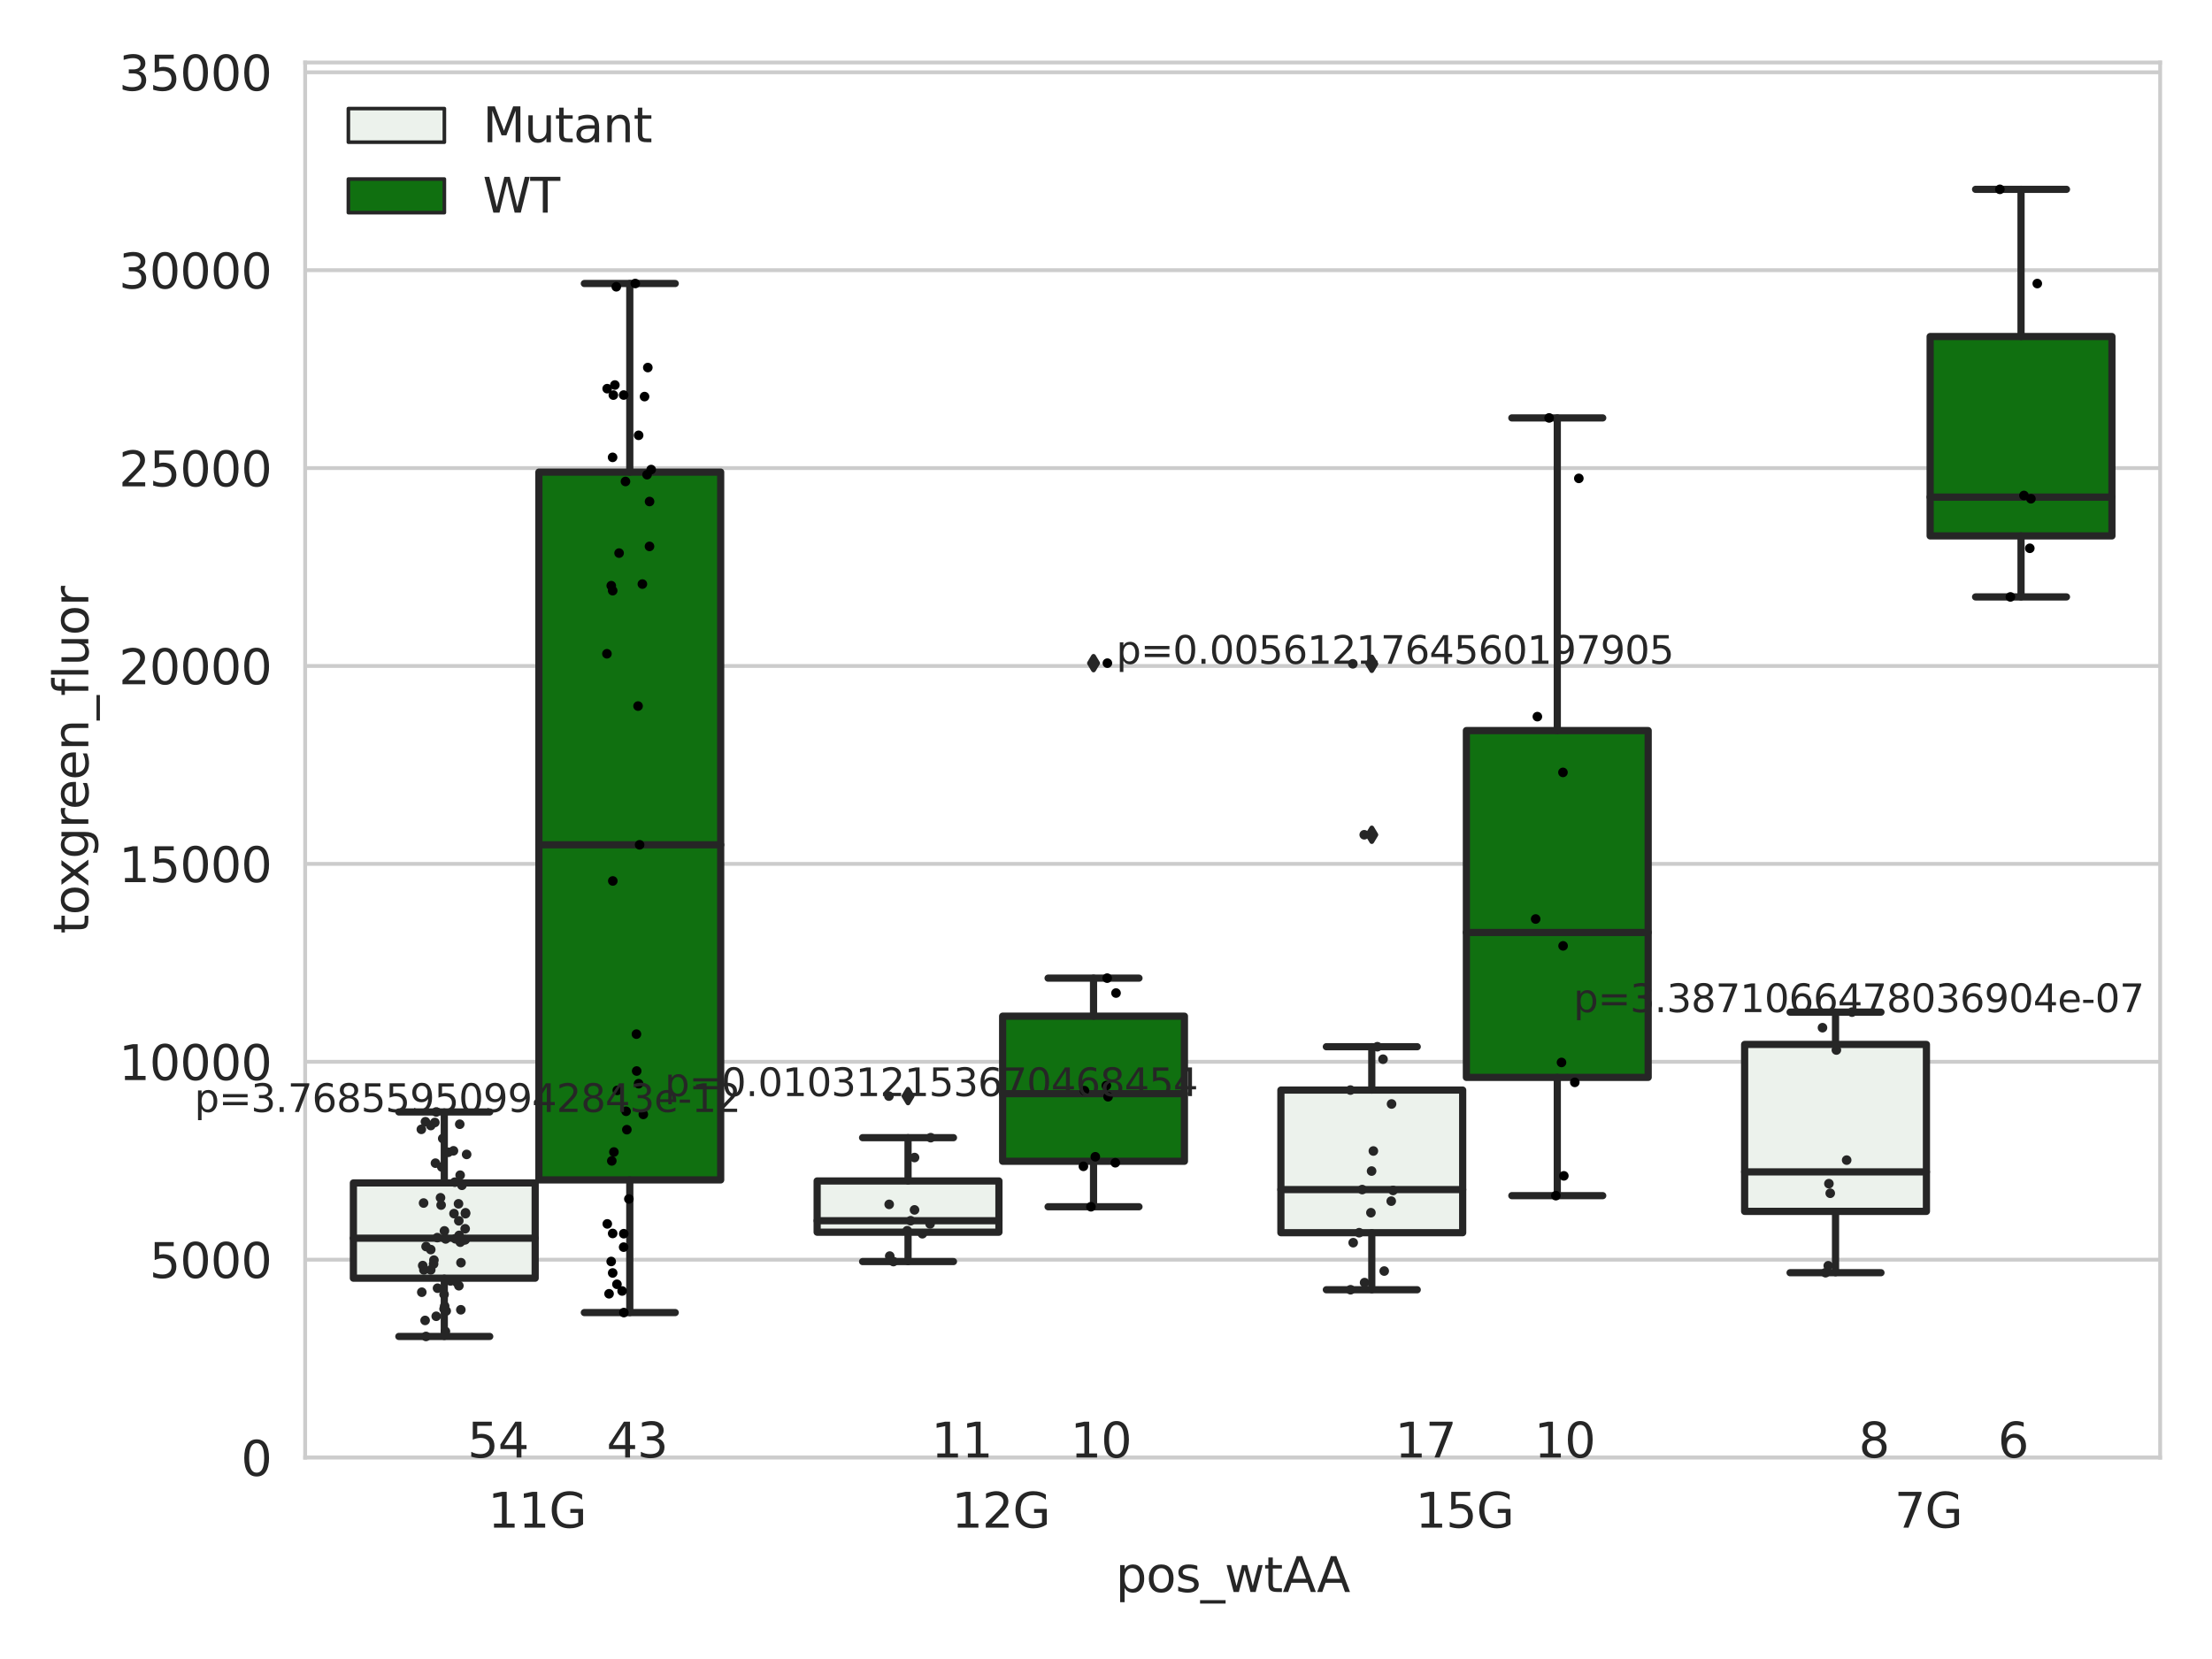 <?xml version="1.0" encoding="utf-8" standalone="no"?>
<!DOCTYPE svg PUBLIC "-//W3C//DTD SVG 1.1//EN"
  "http://www.w3.org/Graphics/SVG/1.1/DTD/svg11.dtd">
<svg xmlns:xlink="http://www.w3.org/1999/xlink" width="460.8pt" height="345.6pt" viewBox="0 0 460.8 345.6" xmlns="http://www.w3.org/2000/svg" version="1.1">
 <defs>
  <style type="text/css">*{stroke-linejoin: round; stroke-linecap: butt}</style>
 </defs>
 <g id="figure_1">
  <g id="patch_1">
   <path d="M 0 345.6 
L 460.8 345.6 
L 460.8 0 
L 0 0 
z
" style="fill: #ffffff"/>
  </g>
  <g id="axes_1">
   <g id="patch_2">
    <path d="M 63.571 303.64 
L 450 303.64 
L 450 13.022 
L 63.571 13.022 
z
" style="fill: #ffffff"/>
   </g>
   <g id="matplotlib.axis_1">
    <g id="xtick_1">
     <g id="text_1">
      <!-- 11G -->
      <g style="fill: #262626" transform="translate(101.638 318.238)scale(0.1 -0.1)">
       <defs>
        <path id="DejaVuSans-31" d="M 794 531 
L 1825 531 
L 1825 4091 
L 703 3866 
L 703 4441 
L 1819 4666 
L 2450 4666 
L 2450 531 
L 3481 531 
L 3481 0 
L 794 0 
L 794 531 
z
" transform="scale(0.016)"/>
        <path id="DejaVuSans-47" d="M 3809 666 
L 3809 1919 
L 2778 1919 
L 2778 2438 
L 4434 2438 
L 4434 434 
Q 4069 175 3628 42 
Q 3188 -91 2688 -91 
Q 1594 -91 976 548 
Q 359 1188 359 2328 
Q 359 3472 976 4111 
Q 1594 4750 2688 4750 
Q 3144 4750 3555 4637 
Q 3966 4525 4313 4306 
L 4313 3634 
Q 3963 3931 3569 4081 
Q 3175 4231 2741 4231 
Q 1884 4231 1454 3753 
Q 1025 3275 1025 2328 
Q 1025 1384 1454 906 
Q 1884 428 2741 428 
Q 3075 428 3337 486 
Q 3600 544 3809 666 
z
" transform="scale(0.016)"/>
       </defs>
       <use xlink:href="#DejaVuSans-31"/>
       <use xlink:href="#DejaVuSans-31" x="63.623"/>
       <use xlink:href="#DejaVuSans-47" x="127.246"/>
      </g>
     </g>
    </g>
    <g id="xtick_2">
     <g id="text_2">
      <!-- 12G -->
      <g style="fill: #262626" transform="translate(198.245 318.238)scale(0.1 -0.1)">
       <defs>
        <path id="DejaVuSans-32" d="M 1228 531 
L 3431 531 
L 3431 0 
L 469 0 
L 469 531 
Q 828 903 1448 1529 
Q 2069 2156 2228 2338 
Q 2531 2678 2651 2914 
Q 2772 3150 2772 3378 
Q 2772 3750 2511 3984 
Q 2250 4219 1831 4219 
Q 1534 4219 1204 4116 
Q 875 4013 500 3803 
L 500 4441 
Q 881 4594 1212 4672 
Q 1544 4750 1819 4750 
Q 2544 4750 2975 4387 
Q 3406 4025 3406 3419 
Q 3406 3131 3298 2873 
Q 3191 2616 2906 2266 
Q 2828 2175 2409 1742 
Q 1991 1309 1228 531 
z
" transform="scale(0.016)"/>
       </defs>
       <use xlink:href="#DejaVuSans-31"/>
       <use xlink:href="#DejaVuSans-32" x="63.623"/>
       <use xlink:href="#DejaVuSans-47" x="127.246"/>
      </g>
     </g>
    </g>
    <g id="xtick_3">
     <g id="text_3">
      <!-- 15G -->
      <g style="fill: #262626" transform="translate(294.853 318.238)scale(0.1 -0.1)">
       <defs>
        <path id="DejaVuSans-35" d="M 691 4666 
L 3169 4666 
L 3169 4134 
L 1269 4134 
L 1269 2991 
Q 1406 3038 1543 3061 
Q 1681 3084 1819 3084 
Q 2600 3084 3056 2656 
Q 3513 2228 3513 1497 
Q 3513 744 3044 326 
Q 2575 -91 1722 -91 
Q 1428 -91 1123 -41 
Q 819 9 494 109 
L 494 744 
Q 775 591 1075 516 
Q 1375 441 1709 441 
Q 2250 441 2565 725 
Q 2881 1009 2881 1497 
Q 2881 1984 2565 2268 
Q 2250 2553 1709 2553 
Q 1456 2553 1204 2497 
Q 953 2441 691 2322 
L 691 4666 
z
" transform="scale(0.016)"/>
       </defs>
       <use xlink:href="#DejaVuSans-31"/>
       <use xlink:href="#DejaVuSans-35" x="63.623"/>
       <use xlink:href="#DejaVuSans-47" x="127.246"/>
      </g>
     </g>
    </g>
    <g id="xtick_4">
     <g id="text_4">
      <!-- 7G -->
      <g style="fill: #262626" transform="translate(394.641 318.238)scale(0.1 -0.1)">
       <defs>
        <path id="DejaVuSans-37" d="M 525 4666 
L 3525 4666 
L 3525 4397 
L 1831 0 
L 1172 0 
L 2766 4134 
L 525 4134 
L 525 4666 
z
" transform="scale(0.016)"/>
       </defs>
       <use xlink:href="#DejaVuSans-37"/>
       <use xlink:href="#DejaVuSans-47" x="63.623"/>
      </g>
     </g>
    </g>
    <g id="text_5">
     <!-- pos_wtAA -->
     <g style="fill: #262626" transform="translate(232.42 331.638)scale(0.1 -0.1)">
      <defs>
       <path id="DejaVuSans-70" d="M 1159 525 
L 1159 -1331 
L 581 -1331 
L 581 3500 
L 1159 3500 
L 1159 2969 
Q 1341 3281 1617 3432 
Q 1894 3584 2278 3584 
Q 2916 3584 3314 3078 
Q 3713 2572 3713 1747 
Q 3713 922 3314 415 
Q 2916 -91 2278 -91 
Q 1894 -91 1617 61 
Q 1341 213 1159 525 
z
M 3116 1747 
Q 3116 2381 2855 2742 
Q 2594 3103 2138 3103 
Q 1681 3103 1420 2742 
Q 1159 2381 1159 1747 
Q 1159 1113 1420 752 
Q 1681 391 2138 391 
Q 2594 391 2855 752 
Q 3116 1113 3116 1747 
z
" transform="scale(0.016)"/>
       <path id="DejaVuSans-6f" d="M 1959 3097 
Q 1497 3097 1228 2736 
Q 959 2375 959 1747 
Q 959 1119 1226 758 
Q 1494 397 1959 397 
Q 2419 397 2687 759 
Q 2956 1122 2956 1747 
Q 2956 2369 2687 2733 
Q 2419 3097 1959 3097 
z
M 1959 3584 
Q 2709 3584 3137 3096 
Q 3566 2609 3566 1747 
Q 3566 888 3137 398 
Q 2709 -91 1959 -91 
Q 1206 -91 779 398 
Q 353 888 353 1747 
Q 353 2609 779 3096 
Q 1206 3584 1959 3584 
z
" transform="scale(0.016)"/>
       <path id="DejaVuSans-73" d="M 2834 3397 
L 2834 2853 
Q 2591 2978 2328 3040 
Q 2066 3103 1784 3103 
Q 1356 3103 1142 2972 
Q 928 2841 928 2578 
Q 928 2378 1081 2264 
Q 1234 2150 1697 2047 
L 1894 2003 
Q 2506 1872 2764 1633 
Q 3022 1394 3022 966 
Q 3022 478 2636 193 
Q 2250 -91 1575 -91 
Q 1294 -91 989 -36 
Q 684 19 347 128 
L 347 722 
Q 666 556 975 473 
Q 1284 391 1588 391 
Q 1994 391 2212 530 
Q 2431 669 2431 922 
Q 2431 1156 2273 1281 
Q 2116 1406 1581 1522 
L 1381 1569 
Q 847 1681 609 1914 
Q 372 2147 372 2553 
Q 372 3047 722 3315 
Q 1072 3584 1716 3584 
Q 2034 3584 2315 3537 
Q 2597 3491 2834 3397 
z
" transform="scale(0.016)"/>
       <path id="DejaVuSans-5f" d="M 3263 -1063 
L 3263 -1509 
L -63 -1509 
L -63 -1063 
L 3263 -1063 
z
" transform="scale(0.016)"/>
       <path id="DejaVuSans-77" d="M 269 3500 
L 844 3500 
L 1563 769 
L 2278 3500 
L 2956 3500 
L 3675 769 
L 4391 3500 
L 4966 3500 
L 4050 0 
L 3372 0 
L 2619 2869 
L 1863 0 
L 1184 0 
L 269 3500 
z
" transform="scale(0.016)"/>
       <path id="DejaVuSans-74" d="M 1172 4494 
L 1172 3500 
L 2356 3500 
L 2356 3053 
L 1172 3053 
L 1172 1153 
Q 1172 725 1289 603 
Q 1406 481 1766 481 
L 2356 481 
L 2356 0 
L 1766 0 
Q 1100 0 847 248 
Q 594 497 594 1153 
L 594 3053 
L 172 3053 
L 172 3500 
L 594 3500 
L 594 4494 
L 1172 4494 
z
" transform="scale(0.016)"/>
       <path id="DejaVuSans-41" d="M 2188 4044 
L 1331 1722 
L 3047 1722 
L 2188 4044 
z
M 1831 4666 
L 2547 4666 
L 4325 0 
L 3669 0 
L 3244 1197 
L 1141 1197 
L 716 0 
L 50 0 
L 1831 4666 
z
" transform="scale(0.016)"/>
      </defs>
      <use xlink:href="#DejaVuSans-70"/>
      <use xlink:href="#DejaVuSans-6f" x="63.477"/>
      <use xlink:href="#DejaVuSans-73" x="124.658"/>
      <use xlink:href="#DejaVuSans-5f" x="176.758"/>
      <use xlink:href="#DejaVuSans-77" x="226.758"/>
      <use xlink:href="#DejaVuSans-74" x="308.545"/>
      <use xlink:href="#DejaVuSans-41" x="347.754"/>
      <use xlink:href="#DejaVuSans-41" x="418.912"/>
     </g>
    </g>
   </g>
   <g id="matplotlib.axis_2">
    <g id="ytick_1">
     <g id="line2d_1">
      <path d="M 63.571 303.64 
L 450 303.64 
" clip-path="url(#pfd02876a8e)" style="fill: none; stroke: #cccccc; stroke-width: 0.8; stroke-linecap: round"/>
     </g>
     <g id="text_6">
      <!-- 0 -->
      <g style="fill: #262626" transform="translate(50.209 307.439)scale(0.1 -0.1)">
       <defs>
        <path id="DejaVuSans-30" d="M 2034 4250 
Q 1547 4250 1301 3770 
Q 1056 3291 1056 2328 
Q 1056 1369 1301 889 
Q 1547 409 2034 409 
Q 2525 409 2770 889 
Q 3016 1369 3016 2328 
Q 3016 3291 2770 3770 
Q 2525 4250 2034 4250 
z
M 2034 4750 
Q 2819 4750 3233 4129 
Q 3647 3509 3647 2328 
Q 3647 1150 3233 529 
Q 2819 -91 2034 -91 
Q 1250 -91 836 529 
Q 422 1150 422 2328 
Q 422 3509 836 4129 
Q 1250 4750 2034 4750 
z
" transform="scale(0.016)"/>
       </defs>
       <use xlink:href="#DejaVuSans-30"/>
      </g>
     </g>
    </g>
    <g id="ytick_2">
     <g id="line2d_2">
      <path d="M 63.571 262.414 
L 450 262.414 
" clip-path="url(#pfd02876a8e)" style="fill: none; stroke: #cccccc; stroke-width: 0.8; stroke-linecap: round"/>
     </g>
     <g id="text_7">
      <!-- 5000 -->
      <g style="fill: #262626" transform="translate(31.121 266.214)scale(0.1 -0.1)">
       <use xlink:href="#DejaVuSans-35"/>
       <use xlink:href="#DejaVuSans-30" x="63.623"/>
       <use xlink:href="#DejaVuSans-30" x="127.246"/>
       <use xlink:href="#DejaVuSans-30" x="190.869"/>
      </g>
     </g>
    </g>
    <g id="ytick_3">
     <g id="line2d_3">
      <path d="M 63.571 221.189 
L 450 221.189 
" clip-path="url(#pfd02876a8e)" style="fill: none; stroke: #cccccc; stroke-width: 0.8; stroke-linecap: round"/>
     </g>
     <g id="text_8">
      <!-- 10000 -->
      <g style="fill: #262626" transform="translate(24.759 224.988)scale(0.1 -0.1)">
       <use xlink:href="#DejaVuSans-31"/>
       <use xlink:href="#DejaVuSans-30" x="63.623"/>
       <use xlink:href="#DejaVuSans-30" x="127.246"/>
       <use xlink:href="#DejaVuSans-30" x="190.869"/>
       <use xlink:href="#DejaVuSans-30" x="254.492"/>
      </g>
     </g>
    </g>
    <g id="ytick_4">
     <g id="line2d_4">
      <path d="M 63.571 179.963 
L 450 179.963 
" clip-path="url(#pfd02876a8e)" style="fill: none; stroke: #cccccc; stroke-width: 0.8; stroke-linecap: round"/>
     </g>
     <g id="text_9">
      <!-- 15000 -->
      <g style="fill: #262626" transform="translate(24.759 183.762)scale(0.1 -0.1)">
       <use xlink:href="#DejaVuSans-31"/>
       <use xlink:href="#DejaVuSans-35" x="63.623"/>
       <use xlink:href="#DejaVuSans-30" x="127.246"/>
       <use xlink:href="#DejaVuSans-30" x="190.869"/>
       <use xlink:href="#DejaVuSans-30" x="254.492"/>
      </g>
     </g>
    </g>
    <g id="ytick_5">
     <g id="line2d_5">
      <path d="M 63.571 138.738 
L 450 138.738 
" clip-path="url(#pfd02876a8e)" style="fill: none; stroke: #cccccc; stroke-width: 0.8; stroke-linecap: round"/>
     </g>
     <g id="text_10">
      <!-- 20000 -->
      <g style="fill: #262626" transform="translate(24.759 142.537)scale(0.1 -0.1)">
       <use xlink:href="#DejaVuSans-32"/>
       <use xlink:href="#DejaVuSans-30" x="63.623"/>
       <use xlink:href="#DejaVuSans-30" x="127.246"/>
       <use xlink:href="#DejaVuSans-30" x="190.869"/>
       <use xlink:href="#DejaVuSans-30" x="254.492"/>
      </g>
     </g>
    </g>
    <g id="ytick_6">
     <g id="line2d_6">
      <path d="M 63.571 97.512 
L 450 97.512 
" clip-path="url(#pfd02876a8e)" style="fill: none; stroke: #cccccc; stroke-width: 0.8; stroke-linecap: round"/>
     </g>
     <g id="text_11">
      <!-- 25000 -->
      <g style="fill: #262626" transform="translate(24.759 101.311)scale(0.1 -0.1)">
       <use xlink:href="#DejaVuSans-32"/>
       <use xlink:href="#DejaVuSans-35" x="63.623"/>
       <use xlink:href="#DejaVuSans-30" x="127.246"/>
       <use xlink:href="#DejaVuSans-30" x="190.869"/>
       <use xlink:href="#DejaVuSans-30" x="254.492"/>
      </g>
     </g>
    </g>
    <g id="ytick_7">
     <g id="line2d_7">
      <path d="M 63.571 56.286 
L 450 56.286 
" clip-path="url(#pfd02876a8e)" style="fill: none; stroke: #cccccc; stroke-width: 0.8; stroke-linecap: round"/>
     </g>
     <g id="text_12">
      <!-- 30000 -->
      <g style="fill: #262626" transform="translate(24.759 60.085)scale(0.1 -0.1)">
       <defs>
        <path id="DejaVuSans-33" d="M 2597 2516 
Q 3050 2419 3304 2112 
Q 3559 1806 3559 1356 
Q 3559 666 3084 287 
Q 2609 -91 1734 -91 
Q 1441 -91 1130 -33 
Q 819 25 488 141 
L 488 750 
Q 750 597 1062 519 
Q 1375 441 1716 441 
Q 2309 441 2620 675 
Q 2931 909 2931 1356 
Q 2931 1769 2642 2001 
Q 2353 2234 1838 2234 
L 1294 2234 
L 1294 2753 
L 1863 2753 
Q 2328 2753 2575 2939 
Q 2822 3125 2822 3475 
Q 2822 3834 2567 4026 
Q 2313 4219 1838 4219 
Q 1578 4219 1281 4162 
Q 984 4106 628 3988 
L 628 4550 
Q 988 4650 1302 4700 
Q 1616 4750 1894 4750 
Q 2613 4750 3031 4423 
Q 3450 4097 3450 3541 
Q 3450 3153 3228 2886 
Q 3006 2619 2597 2516 
z
" transform="scale(0.016)"/>
       </defs>
       <use xlink:href="#DejaVuSans-33"/>
       <use xlink:href="#DejaVuSans-30" x="63.623"/>
       <use xlink:href="#DejaVuSans-30" x="127.246"/>
       <use xlink:href="#DejaVuSans-30" x="190.869"/>
       <use xlink:href="#DejaVuSans-30" x="254.492"/>
      </g>
     </g>
    </g>
    <g id="ytick_8">
     <g id="line2d_8">
      <path d="M 63.571 15.061 
L 450 15.061 
" clip-path="url(#pfd02876a8e)" style="fill: none; stroke: #cccccc; stroke-width: 0.8; stroke-linecap: round"/>
     </g>
     <g id="text_13">
      <!-- 35000 -->
      <g style="fill: #262626" transform="translate(24.759 18.86)scale(0.1 -0.1)">
       <use xlink:href="#DejaVuSans-33"/>
       <use xlink:href="#DejaVuSans-35" x="63.623"/>
       <use xlink:href="#DejaVuSans-30" x="127.246"/>
       <use xlink:href="#DejaVuSans-30" x="190.869"/>
       <use xlink:href="#DejaVuSans-30" x="254.492"/>
      </g>
     </g>
    </g>
    <g id="text_14">
     <!-- toxgreen_fluor -->
     <g style="fill: #262626" transform="translate(18.401 194.526)rotate(-90)scale(0.1 -0.1)">
      <defs>
       <path id="DejaVuSans-78" d="M 3513 3500 
L 2247 1797 
L 3578 0 
L 2900 0 
L 1881 1375 
L 863 0 
L 184 0 
L 1544 1831 
L 300 3500 
L 978 3500 
L 1906 2253 
L 2834 3500 
L 3513 3500 
z
" transform="scale(0.016)"/>
       <path id="DejaVuSans-67" d="M 2906 1791 
Q 2906 2416 2648 2759 
Q 2391 3103 1925 3103 
Q 1463 3103 1205 2759 
Q 947 2416 947 1791 
Q 947 1169 1205 825 
Q 1463 481 1925 481 
Q 2391 481 2648 825 
Q 2906 1169 2906 1791 
z
M 3481 434 
Q 3481 -459 3084 -895 
Q 2688 -1331 1869 -1331 
Q 1566 -1331 1297 -1286 
Q 1028 -1241 775 -1147 
L 775 -588 
Q 1028 -725 1275 -790 
Q 1522 -856 1778 -856 
Q 2344 -856 2625 -561 
Q 2906 -266 2906 331 
L 2906 616 
Q 2728 306 2450 153 
Q 2172 0 1784 0 
Q 1141 0 747 490 
Q 353 981 353 1791 
Q 353 2603 747 3093 
Q 1141 3584 1784 3584 
Q 2172 3584 2450 3431 
Q 2728 3278 2906 2969 
L 2906 3500 
L 3481 3500 
L 3481 434 
z
" transform="scale(0.016)"/>
       <path id="DejaVuSans-72" d="M 2631 2963 
Q 2534 3019 2420 3045 
Q 2306 3072 2169 3072 
Q 1681 3072 1420 2755 
Q 1159 2438 1159 1844 
L 1159 0 
L 581 0 
L 581 3500 
L 1159 3500 
L 1159 2956 
Q 1341 3275 1631 3429 
Q 1922 3584 2338 3584 
Q 2397 3584 2469 3576 
Q 2541 3569 2628 3553 
L 2631 2963 
z
" transform="scale(0.016)"/>
       <path id="DejaVuSans-65" d="M 3597 1894 
L 3597 1613 
L 953 1613 
Q 991 1019 1311 708 
Q 1631 397 2203 397 
Q 2534 397 2845 478 
Q 3156 559 3463 722 
L 3463 178 
Q 3153 47 2828 -22 
Q 2503 -91 2169 -91 
Q 1331 -91 842 396 
Q 353 884 353 1716 
Q 353 2575 817 3079 
Q 1281 3584 2069 3584 
Q 2775 3584 3186 3129 
Q 3597 2675 3597 1894 
z
M 3022 2063 
Q 3016 2534 2758 2815 
Q 2500 3097 2075 3097 
Q 1594 3097 1305 2825 
Q 1016 2553 972 2059 
L 3022 2063 
z
" transform="scale(0.016)"/>
       <path id="DejaVuSans-6e" d="M 3513 2113 
L 3513 0 
L 2938 0 
L 2938 2094 
Q 2938 2591 2744 2837 
Q 2550 3084 2163 3084 
Q 1697 3084 1428 2787 
Q 1159 2491 1159 1978 
L 1159 0 
L 581 0 
L 581 3500 
L 1159 3500 
L 1159 2956 
Q 1366 3272 1645 3428 
Q 1925 3584 2291 3584 
Q 2894 3584 3203 3211 
Q 3513 2838 3513 2113 
z
" transform="scale(0.016)"/>
       <path id="DejaVuSans-66" d="M 2375 4863 
L 2375 4384 
L 1825 4384 
Q 1516 4384 1395 4259 
Q 1275 4134 1275 3809 
L 1275 3500 
L 2222 3500 
L 2222 3053 
L 1275 3053 
L 1275 0 
L 697 0 
L 697 3053 
L 147 3053 
L 147 3500 
L 697 3500 
L 697 3744 
Q 697 4328 969 4595 
Q 1241 4863 1831 4863 
L 2375 4863 
z
" transform="scale(0.016)"/>
       <path id="DejaVuSans-6c" d="M 603 4863 
L 1178 4863 
L 1178 0 
L 603 0 
L 603 4863 
z
" transform="scale(0.016)"/>
       <path id="DejaVuSans-75" d="M 544 1381 
L 544 3500 
L 1119 3500 
L 1119 1403 
Q 1119 906 1312 657 
Q 1506 409 1894 409 
Q 2359 409 2629 706 
Q 2900 1003 2900 1516 
L 2900 3500 
L 3475 3500 
L 3475 0 
L 2900 0 
L 2900 538 
Q 2691 219 2414 64 
Q 2138 -91 1772 -91 
Q 1169 -91 856 284 
Q 544 659 544 1381 
z
M 1991 3584 
L 1991 3584 
z
" transform="scale(0.016)"/>
      </defs>
      <use xlink:href="#DejaVuSans-74"/>
      <use xlink:href="#DejaVuSans-6f" x="39.209"/>
      <use xlink:href="#DejaVuSans-78" x="97.266"/>
      <use xlink:href="#DejaVuSans-67" x="156.445"/>
      <use xlink:href="#DejaVuSans-72" x="219.922"/>
      <use xlink:href="#DejaVuSans-65" x="258.785"/>
      <use xlink:href="#DejaVuSans-65" x="320.309"/>
      <use xlink:href="#DejaVuSans-6e" x="381.832"/>
      <use xlink:href="#DejaVuSans-5f" x="445.211"/>
      <use xlink:href="#DejaVuSans-66" x="495.211"/>
      <use xlink:href="#DejaVuSans-6c" x="530.416"/>
      <use xlink:href="#DejaVuSans-75" x="558.199"/>
      <use xlink:href="#DejaVuSans-6f" x="621.578"/>
      <use xlink:href="#DejaVuSans-72" x="682.76"/>
     </g>
    </g>
   </g>
   <g id="patch_3">
    <path d="M 73.618 266.269 
L 111.488 266.269 
L 111.488 246.429 
L 73.618 246.429 
L 73.618 266.269 
z
" clip-path="url(#pfd02876a8e)" style="fill: #ecf2ec; stroke: #262626; stroke-width: 1.5; stroke-linejoin: miter"/>
   </g>
   <g id="patch_4">
    <path d="M 112.261 245.801 
L 150.131 245.801 
L 150.131 98.35 
L 112.261 98.35 
L 112.261 245.801 
z
" clip-path="url(#pfd02876a8e)" style="fill: #107010; stroke: #262626; stroke-width: 1.5; stroke-linejoin: miter"/>
   </g>
   <g id="patch_5">
    <path d="M 170.226 256.69 
L 208.096 256.69 
L 208.096 246.014 
L 170.226 246.014 
L 170.226 256.69 
z
" clip-path="url(#pfd02876a8e)" style="fill: #ecf2ec; stroke: #262626; stroke-width: 1.5; stroke-linejoin: miter"/>
   </g>
   <g id="patch_6">
    <path d="M 208.868 241.911 
L 246.738 241.911 
L 246.738 211.689 
L 208.868 211.689 
L 208.868 241.911 
z
" clip-path="url(#pfd02876a8e)" style="fill: #107010; stroke: #262626; stroke-width: 1.5; stroke-linejoin: miter"/>
   </g>
   <g id="patch_7">
    <path d="M 266.833 256.793 
L 304.703 256.793 
L 304.703 227.084 
L 266.833 227.084 
L 266.833 256.793 
z
" clip-path="url(#pfd02876a8e)" style="fill: #ecf2ec; stroke: #262626; stroke-width: 1.5; stroke-linejoin: miter"/>
   </g>
   <g id="patch_8">
    <path d="M 305.476 224.438 
L 343.346 224.438 
L 343.346 152.193 
L 305.476 152.193 
L 305.476 224.438 
z
" clip-path="url(#pfd02876a8e)" style="fill: #107010; stroke: #262626; stroke-width: 1.5; stroke-linejoin: miter"/>
   </g>
   <g id="patch_9">
    <path d="M 363.44 252.352 
L 401.31 252.352 
L 401.31 217.576 
L 363.44 217.576 
L 363.44 252.352 
z
" clip-path="url(#pfd02876a8e)" style="fill: #ecf2ec; stroke: #262626; stroke-width: 1.5; stroke-linejoin: miter"/>
   </g>
   <g id="patch_10">
    <path d="M 402.083 111.638 
L 439.953 111.638 
L 439.953 70.105 
L 402.083 70.105 
L 402.083 111.638 
z
" clip-path="url(#pfd02876a8e)" style="fill: #107010; stroke: #262626; stroke-width: 1.5; stroke-linejoin: miter"/>
   </g>
   <g id="patch_11">
    <path d="M 111.875 303.64 
L 111.875 303.64 
L 111.875 303.64 
L 111.875 303.64 
z
" clip-path="url(#pfd02876a8e)" style="fill: #ecf2ec; stroke: #262626; stroke-width: 0.75; stroke-linejoin: miter"/>
   </g>
   <g id="patch_12">
    <path d="M 111.875 303.64 
L 111.875 303.64 
L 111.875 303.64 
L 111.875 303.64 
z
" clip-path="url(#pfd02876a8e)" style="fill: #107010; stroke: #262626; stroke-width: 0.75; stroke-linejoin: miter"/>
   </g>
   <g id="PathCollection_1"/>
   <g id="PathCollection_2"/>
   <g id="line2d_9">
    <path d="M 92.553 266.269 
L 92.553 278.405 
" clip-path="url(#pfd02876a8e)" style="fill: none; stroke: #262626; stroke-width: 1.5; stroke-linecap: round"/>
   </g>
   <g id="line2d_10">
    <path d="M 92.553 246.429 
L 92.553 231.641 
" clip-path="url(#pfd02876a8e)" style="fill: none; stroke: #262626; stroke-width: 1.5; stroke-linecap: round"/>
   </g>
   <g id="line2d_11">
    <path d="M 83.086 278.405 
L 102.021 278.405 
" clip-path="url(#pfd02876a8e)" style="fill: none; stroke: #262626; stroke-width: 1.5; stroke-linecap: round"/>
   </g>
   <g id="line2d_12">
    <path d="M 83.086 231.641 
L 102.021 231.641 
" clip-path="url(#pfd02876a8e)" style="fill: none; stroke: #262626; stroke-width: 1.5; stroke-linecap: round"/>
   </g>
   <g id="line2d_13"/>
   <g id="line2d_14">
    <path d="M 131.196 245.801 
L 131.196 273.432 
" clip-path="url(#pfd02876a8e)" style="fill: none; stroke: #262626; stroke-width: 1.5; stroke-linecap: round"/>
   </g>
   <g id="line2d_15">
    <path d="M 131.196 98.35 
L 131.196 59.06 
" clip-path="url(#pfd02876a8e)" style="fill: none; stroke: #262626; stroke-width: 1.5; stroke-linecap: round"/>
   </g>
   <g id="line2d_16">
    <path d="M 121.729 273.432 
L 140.664 273.432 
" clip-path="url(#pfd02876a8e)" style="fill: none; stroke: #262626; stroke-width: 1.5; stroke-linecap: round"/>
   </g>
   <g id="line2d_17">
    <path d="M 121.729 59.06 
L 140.664 59.06 
" clip-path="url(#pfd02876a8e)" style="fill: none; stroke: #262626; stroke-width: 1.5; stroke-linecap: round"/>
   </g>
   <g id="line2d_18"/>
   <g id="line2d_19">
    <path d="M 189.161 256.69 
L 189.161 262.807 
" clip-path="url(#pfd02876a8e)" style="fill: none; stroke: #262626; stroke-width: 1.5; stroke-linecap: round"/>
   </g>
   <g id="line2d_20">
    <path d="M 189.161 246.014 
L 189.161 236.999 
" clip-path="url(#pfd02876a8e)" style="fill: none; stroke: #262626; stroke-width: 1.5; stroke-linecap: round"/>
   </g>
   <g id="line2d_21">
    <path d="M 179.693 262.807 
L 198.628 262.807 
" clip-path="url(#pfd02876a8e)" style="fill: none; stroke: #262626; stroke-width: 1.5; stroke-linecap: round"/>
   </g>
   <g id="line2d_22">
    <path d="M 179.693 236.999 
L 198.628 236.999 
" clip-path="url(#pfd02876a8e)" style="fill: none; stroke: #262626; stroke-width: 1.5; stroke-linecap: round"/>
   </g>
   <g id="line2d_23">
    <defs>
     <path id="mb440a23750" d="M -0 1.414 
L 0.849 0 
L 0 -1.414 
L -0.849 -0 
z
" style="stroke: #262626; stroke-linejoin: miter"/>
    </defs>
    <g clip-path="url(#pfd02876a8e)">
     <use xlink:href="#mb440a23750" x="189.161" y="228.338" style="fill: #262626; stroke: #262626; stroke-linejoin: miter"/>
    </g>
   </g>
   <g id="line2d_24">
    <path d="M 227.803 241.911 
L 227.803 251.39 
" clip-path="url(#pfd02876a8e)" style="fill: none; stroke: #262626; stroke-width: 1.5; stroke-linecap: round"/>
   </g>
   <g id="line2d_25">
    <path d="M 227.803 211.689 
L 227.803 203.765 
" clip-path="url(#pfd02876a8e)" style="fill: none; stroke: #262626; stroke-width: 1.5; stroke-linecap: round"/>
   </g>
   <g id="line2d_26">
    <path d="M 218.336 251.39 
L 237.271 251.39 
" clip-path="url(#pfd02876a8e)" style="fill: none; stroke: #262626; stroke-width: 1.5; stroke-linecap: round"/>
   </g>
   <g id="line2d_27">
    <path d="M 218.336 203.765 
L 237.271 203.765 
" clip-path="url(#pfd02876a8e)" style="fill: none; stroke: #262626; stroke-width: 1.5; stroke-linecap: round"/>
   </g>
   <g id="line2d_28">
    <g clip-path="url(#pfd02876a8e)">
     <use xlink:href="#mb440a23750" x="227.803" y="138.147" style="fill: #262626; stroke: #262626; stroke-linejoin: miter"/>
    </g>
   </g>
   <g id="line2d_29">
    <path d="M 285.768 256.793 
L 285.768 268.678 
" clip-path="url(#pfd02876a8e)" style="fill: none; stroke: #262626; stroke-width: 1.5; stroke-linecap: round"/>
   </g>
   <g id="line2d_30">
    <path d="M 285.768 227.084 
L 285.768 218.053 
" clip-path="url(#pfd02876a8e)" style="fill: none; stroke: #262626; stroke-width: 1.5; stroke-linecap: round"/>
   </g>
   <g id="line2d_31">
    <path d="M 276.3 268.678 
L 295.235 268.678 
" clip-path="url(#pfd02876a8e)" style="fill: none; stroke: #262626; stroke-width: 1.5; stroke-linecap: round"/>
   </g>
   <g id="line2d_32">
    <path d="M 276.3 218.053 
L 295.235 218.053 
" clip-path="url(#pfd02876a8e)" style="fill: none; stroke: #262626; stroke-width: 1.5; stroke-linecap: round"/>
   </g>
   <g id="line2d_33">
    <g clip-path="url(#pfd02876a8e)">
     <use xlink:href="#mb440a23750" x="285.768" y="173.897" style="fill: #262626; stroke: #262626; stroke-linejoin: miter"/>
     <use xlink:href="#mb440a23750" x="285.768" y="138.283" style="fill: #262626; stroke: #262626; stroke-linejoin: miter"/>
    </g>
   </g>
   <g id="line2d_34">
    <path d="M 324.411 224.438 
L 324.411 249.075 
" clip-path="url(#pfd02876a8e)" style="fill: none; stroke: #262626; stroke-width: 1.5; stroke-linecap: round"/>
   </g>
   <g id="line2d_35">
    <path d="M 324.411 152.193 
L 324.411 87.059 
" clip-path="url(#pfd02876a8e)" style="fill: none; stroke: #262626; stroke-width: 1.5; stroke-linecap: round"/>
   </g>
   <g id="line2d_36">
    <path d="M 314.943 249.075 
L 333.878 249.075 
" clip-path="url(#pfd02876a8e)" style="fill: none; stroke: #262626; stroke-width: 1.5; stroke-linecap: round"/>
   </g>
   <g id="line2d_37">
    <path d="M 314.943 87.059 
L 333.878 87.059 
" clip-path="url(#pfd02876a8e)" style="fill: none; stroke: #262626; stroke-width: 1.5; stroke-linecap: round"/>
   </g>
   <g id="line2d_38"/>
   <g id="line2d_39">
    <path d="M 382.375 252.352 
L 382.375 265.13 
" clip-path="url(#pfd02876a8e)" style="fill: none; stroke: #262626; stroke-width: 1.5; stroke-linecap: round"/>
   </g>
   <g id="line2d_40">
    <path d="M 382.375 217.576 
L 382.375 210.844 
" clip-path="url(#pfd02876a8e)" style="fill: none; stroke: #262626; stroke-width: 1.5; stroke-linecap: round"/>
   </g>
   <g id="line2d_41">
    <path d="M 372.907 265.13 
L 391.842 265.13 
" clip-path="url(#pfd02876a8e)" style="fill: none; stroke: #262626; stroke-width: 1.5; stroke-linecap: round"/>
   </g>
   <g id="line2d_42">
    <path d="M 372.907 210.844 
L 391.842 210.844 
" clip-path="url(#pfd02876a8e)" style="fill: none; stroke: #262626; stroke-width: 1.5; stroke-linecap: round"/>
   </g>
   <g id="line2d_43"/>
   <g id="line2d_44">
    <path d="M 421.018 111.638 
L 421.018 124.348 
" clip-path="url(#pfd02876a8e)" style="fill: none; stroke: #262626; stroke-width: 1.5; stroke-linecap: round"/>
   </g>
   <g id="line2d_45">
    <path d="M 421.018 70.105 
L 421.018 39.442 
" clip-path="url(#pfd02876a8e)" style="fill: none; stroke: #262626; stroke-width: 1.5; stroke-linecap: round"/>
   </g>
   <g id="line2d_46">
    <path d="M 411.55 124.348 
L 430.485 124.348 
" clip-path="url(#pfd02876a8e)" style="fill: none; stroke: #262626; stroke-width: 1.5; stroke-linecap: round"/>
   </g>
   <g id="line2d_47">
    <path d="M 411.55 39.442 
L 430.485 39.442 
" clip-path="url(#pfd02876a8e)" style="fill: none; stroke: #262626; stroke-width: 1.5; stroke-linecap: round"/>
   </g>
   <g id="line2d_48"/>
   <g id="line2d_49">
    <path d="M 73.618 257.94 
L 111.488 257.94 
" clip-path="url(#pfd02876a8e)" style="fill: none; stroke: #262626; stroke-width: 1.5; stroke-linecap: round"/>
   </g>
   <g id="line2d_50">
    <path d="M 112.261 175.988 
L 150.131 175.988 
" clip-path="url(#pfd02876a8e)" style="fill: none; stroke: #262626; stroke-width: 1.5; stroke-linecap: round"/>
   </g>
   <g id="line2d_51">
    <path d="M 170.226 254.301 
L 208.096 254.301 
" clip-path="url(#pfd02876a8e)" style="fill: none; stroke: #262626; stroke-width: 1.5; stroke-linecap: round"/>
   </g>
   <g id="line2d_52">
    <path d="M 208.868 227.836 
L 246.738 227.836 
" clip-path="url(#pfd02876a8e)" style="fill: none; stroke: #262626; stroke-width: 1.5; stroke-linecap: round"/>
   </g>
   <g id="line2d_53">
    <path d="M 266.833 247.809 
L 304.703 247.809 
" clip-path="url(#pfd02876a8e)" style="fill: none; stroke: #262626; stroke-width: 1.5; stroke-linecap: round"/>
   </g>
   <g id="line2d_54">
    <path d="M 305.476 194.244 
L 343.346 194.244 
" clip-path="url(#pfd02876a8e)" style="fill: none; stroke: #262626; stroke-width: 1.5; stroke-linecap: round"/>
   </g>
   <g id="line2d_55">
    <path d="M 363.44 244.127 
L 401.31 244.127 
" clip-path="url(#pfd02876a8e)" style="fill: none; stroke: #262626; stroke-width: 1.5; stroke-linecap: round"/>
   </g>
   <g id="line2d_56">
    <path d="M 402.083 103.557 
L 439.953 103.557 
" clip-path="url(#pfd02876a8e)" style="fill: none; stroke: #262626; stroke-width: 1.5; stroke-linecap: round"/>
   </g>
   <g id="patch_13">
    <path d="M 63.571 303.64 
L 63.571 13.022 
" style="fill: none; stroke: #cccccc; stroke-width: 0.8; stroke-linejoin: miter; stroke-linecap: square"/>
   </g>
   <g id="patch_14">
    <path d="M 450 303.64 
L 450 13.022 
" style="fill: none; stroke: #cccccc; stroke-width: 0.8; stroke-linejoin: miter; stroke-linecap: square"/>
   </g>
   <g id="patch_15">
    <path d="M 63.571 303.64 
L 450 303.64 
" style="fill: none; stroke: #cccccc; stroke-width: 0.8; stroke-linejoin: miter; stroke-linecap: square"/>
   </g>
   <g id="patch_16">
    <path d="M 63.571 13.022 
L 450 13.022 
" style="fill: none; stroke: #cccccc; stroke-width: 0.8; stroke-linejoin: miter; stroke-linecap: square"/>
   </g>
   <g id="PathCollection_3">
    <defs>
     <path id="C0_0_1f09138758" d="M 0 1 
C 0.265 1 0.52 0.895 0.707 0.707 
C 0.895 0.52 1 0.265 1 -0 
C 1 -0.265 0.895 -0.52 0.707 -0.707 
C 0.52 -0.895 0.265 -1 0 -1 
C -0.265 -1 -0.52 -0.895 -0.707 -0.707 
C -0.895 -0.52 -1 -0.265 -1 0 
C -1 0.265 -0.895 0.52 -0.707 0.707 
C -0.52 0.895 -0.265 1 0 1 
z
"/>
    </defs>
    <g clip-path="url(#pfd02876a8e)">
     <use xlink:href="#C0_0_1f09138758" x="97.208" y="240.487" style="fill: #262626"/>
    </g>
    <g clip-path="url(#pfd02876a8e)">
     <use xlink:href="#C0_0_1f09138758" x="87.775" y="235.264" style="fill: #262626"/>
    </g>
    <g clip-path="url(#pfd02876a8e)">
     <use xlink:href="#C0_0_1f09138758" x="94.575" y="252.816" style="fill: #262626"/>
    </g>
    <g clip-path="url(#pfd02876a8e)">
     <use xlink:href="#C0_0_1f09138758" x="95.774" y="234.199" style="fill: #262626"/>
    </g>
    <g clip-path="url(#pfd02876a8e)">
     <use xlink:href="#C0_0_1f09138758" x="90.713" y="242.309" style="fill: #262626"/>
    </g>
    <g clip-path="url(#pfd02876a8e)">
     <use xlink:href="#C0_0_1f09138758" x="96.901" y="255.979" style="fill: #262626"/>
    </g>
    <g clip-path="url(#pfd02876a8e)">
     <use xlink:href="#C0_0_1f09138758" x="91.1" y="257.817" style="fill: #262626"/>
    </g>
    <g clip-path="url(#pfd02876a8e)">
     <use xlink:href="#C0_0_1f09138758" x="92.23" y="237.175" style="fill: #262626"/>
    </g>
    <g clip-path="url(#pfd02876a8e)">
     <use xlink:href="#C0_0_1f09138758" x="92.788" y="277.363" style="fill: #262626"/>
    </g>
    <g clip-path="url(#pfd02876a8e)">
     <use xlink:href="#C0_0_1f09138758" x="92.511" y="269.65" style="fill: #262626"/>
    </g>
    <g clip-path="url(#pfd02876a8e)">
     <use xlink:href="#C0_0_1f09138758" x="95.517" y="250.775" style="fill: #262626"/>
    </g>
    <g clip-path="url(#pfd02876a8e)">
     <use xlink:href="#C0_0_1f09138758" x="90.588" y="233.83" style="fill: #262626"/>
    </g>
    <g clip-path="url(#pfd02876a8e)">
     <use xlink:href="#C0_0_1f09138758" x="89.734" y="264.541" style="fill: #262626"/>
    </g>
    <g clip-path="url(#pfd02876a8e)">
     <use xlink:href="#C0_0_1f09138758" x="95.101" y="267.067" style="fill: #262626"/>
    </g>
    <g clip-path="url(#pfd02876a8e)">
     <use xlink:href="#C0_0_1f09138758" x="92.837" y="258.093" style="fill: #262626"/>
    </g>
    <g clip-path="url(#pfd02876a8e)">
     <use xlink:href="#C0_0_1f09138758" x="88.626" y="233.675" style="fill: #262626"/>
    </g>
    <g clip-path="url(#pfd02876a8e)">
     <use xlink:href="#C0_0_1f09138758" x="92.632" y="272.092" style="fill: #262626"/>
    </g>
    <g clip-path="url(#pfd02876a8e)">
     <use xlink:href="#C0_0_1f09138758" x="94.86" y="258.064" style="fill: #262626"/>
    </g>
    <g clip-path="url(#pfd02876a8e)">
     <use xlink:href="#C0_0_1f09138758" x="88.242" y="250.614" style="fill: #262626"/>
    </g>
    <g clip-path="url(#pfd02876a8e)">
     <use xlink:href="#C0_0_1f09138758" x="94.465" y="239.735" style="fill: #262626"/>
    </g>
    <g clip-path="url(#pfd02876a8e)">
     <use xlink:href="#C0_0_1f09138758" x="90.874" y="274.203" style="fill: #262626"/>
    </g>
    <g clip-path="url(#pfd02876a8e)">
     <use xlink:href="#C0_0_1f09138758" x="96.227" y="246.918" style="fill: #262626"/>
    </g>
    <g clip-path="url(#pfd02876a8e)">
     <use xlink:href="#C0_0_1f09138758" x="95.644" y="257.354" style="fill: #262626"/>
    </g>
    <g clip-path="url(#pfd02876a8e)">
     <use xlink:href="#C0_0_1f09138758" x="92.95" y="273.098" style="fill: #262626"/>
    </g>
    <g clip-path="url(#pfd02876a8e)">
     <use xlink:href="#C0_0_1f09138758" x="92.036" y="243.108" style="fill: #262626"/>
    </g>
    <g clip-path="url(#pfd02876a8e)">
     <use xlink:href="#C0_0_1f09138758" x="95.859" y="244.81" style="fill: #262626"/>
    </g>
    <g clip-path="url(#pfd02876a8e)">
     <use xlink:href="#C0_0_1f09138758" x="96.03" y="263.044" style="fill: #262626"/>
    </g>
    <g clip-path="url(#pfd02876a8e)">
     <use xlink:href="#C0_0_1f09138758" x="95.887" y="258.771" style="fill: #262626"/>
    </g>
    <g clip-path="url(#pfd02876a8e)">
     <use xlink:href="#C0_0_1f09138758" x="96.912" y="258.271" style="fill: #262626"/>
    </g>
    <g clip-path="url(#pfd02876a8e)">
     <use xlink:href="#C0_0_1f09138758" x="96.975" y="252.643" style="fill: #262626"/>
    </g>
    <g clip-path="url(#pfd02876a8e)">
     <use xlink:href="#C0_0_1f09138758" x="92.51" y="272.676" style="fill: #262626"/>
    </g>
    <g clip-path="url(#pfd02876a8e)">
     <use xlink:href="#C0_0_1f09138758" x="91.768" y="249.515" style="fill: #262626"/>
    </g>
    <g clip-path="url(#pfd02876a8e)">
     <use xlink:href="#C0_0_1f09138758" x="87.867" y="269.191" style="fill: #262626"/>
    </g>
    <g clip-path="url(#pfd02876a8e)">
     <use xlink:href="#C0_0_1f09138758" x="88.303" y="264.546" style="fill: #262626"/>
    </g>
    <g clip-path="url(#pfd02876a8e)">
     <use xlink:href="#C0_0_1f09138758" x="96.967" y="252.833" style="fill: #262626"/>
    </g>
    <g clip-path="url(#pfd02876a8e)">
     <use xlink:href="#C0_0_1f09138758" x="88.558" y="275.068" style="fill: #262626"/>
    </g>
    <g clip-path="url(#pfd02876a8e)">
     <use xlink:href="#C0_0_1f09138758" x="94.745" y="246.266" style="fill: #262626"/>
    </g>
    <g clip-path="url(#pfd02876a8e)">
     <use xlink:href="#C0_0_1f09138758" x="88.06" y="263.641" style="fill: #262626"/>
    </g>
    <g clip-path="url(#pfd02876a8e)">
     <use xlink:href="#C0_0_1f09138758" x="90.874" y="231.641" style="fill: #262626"/>
    </g>
    <g clip-path="url(#pfd02876a8e)">
     <use xlink:href="#C0_0_1f09138758" x="95.594" y="267.845" style="fill: #262626"/>
    </g>
    <g clip-path="url(#pfd02876a8e)">
     <use xlink:href="#C0_0_1f09138758" x="96.644" y="258.269" style="fill: #262626"/>
    </g>
    <g clip-path="url(#pfd02876a8e)">
     <use xlink:href="#C0_0_1f09138758" x="96" y="272.851" style="fill: #262626"/>
    </g>
    <g clip-path="url(#pfd02876a8e)">
     <use xlink:href="#C0_0_1f09138758" x="89.742" y="234.471" style="fill: #262626"/>
    </g>
    <g clip-path="url(#pfd02876a8e)">
     <use xlink:href="#C0_0_1f09138758" x="92.584" y="256.415" style="fill: #262626"/>
    </g>
    <g clip-path="url(#pfd02876a8e)">
     <use xlink:href="#C0_0_1f09138758" x="89.732" y="260.31" style="fill: #262626"/>
    </g>
    <g clip-path="url(#pfd02876a8e)">
     <use xlink:href="#C0_0_1f09138758" x="88.76" y="259.682" style="fill: #262626"/>
    </g>
    <g clip-path="url(#pfd02876a8e)">
     <use xlink:href="#C0_0_1f09138758" x="93.842" y="266.843" style="fill: #262626"/>
    </g>
    <g clip-path="url(#pfd02876a8e)">
     <use xlink:href="#C0_0_1f09138758" x="91.146" y="268.354" style="fill: #262626"/>
    </g>
    <g clip-path="url(#pfd02876a8e)">
     <use xlink:href="#C0_0_1f09138758" x="90.323" y="263.309" style="fill: #262626"/>
    </g>
    <g clip-path="url(#pfd02876a8e)">
     <use xlink:href="#C0_0_1f09138758" x="88.742" y="278.405" style="fill: #262626"/>
    </g>
    <g clip-path="url(#pfd02876a8e)">
     <use xlink:href="#C0_0_1f09138758" x="95.577" y="254.319" style="fill: #262626"/>
    </g>
    <g clip-path="url(#pfd02876a8e)">
     <use xlink:href="#C0_0_1f09138758" x="93.394" y="240.044" style="fill: #262626"/>
    </g>
    <g clip-path="url(#pfd02876a8e)">
     <use xlink:href="#C0_0_1f09138758" x="90.396" y="262.502" style="fill: #262626"/>
    </g>
    <g clip-path="url(#pfd02876a8e)">
     <use xlink:href="#C0_0_1f09138758" x="91.893" y="251.039" style="fill: #262626"/>
    </g>
   </g>
   <g id="PathCollection_4">
    <defs>
     <path id="C1_0_236602e7c2" d="M 0 1 
C 0.265 1 0.52 0.895 0.707 0.707 
C 0.895 0.52 1 0.265 1 -0 
C 1 -0.265 0.895 -0.52 0.707 -0.707 
C 0.52 -0.895 0.265 -1 0 -1 
C -0.265 -1 -0.52 -0.895 -0.707 -0.707 
C -0.895 -0.52 -1 -0.265 -1 0 
C -1 0.265 -0.895 0.52 -0.707 0.707 
C -0.52 0.895 -0.265 1 0 1 
z
"/>
    </defs>
    <g clip-path="url(#pfd02876a8e)">
     <use xlink:href="#C1_0_236602e7c2" x="127.658" y="183.517"/>
    </g>
    <g clip-path="url(#pfd02876a8e)">
     <use xlink:href="#C1_0_236602e7c2" x="133.039" y="90.681"/>
    </g>
    <g clip-path="url(#pfd02876a8e)">
     <use xlink:href="#C1_0_236602e7c2" x="128.522" y="267.537"/>
    </g>
    <g clip-path="url(#pfd02876a8e)">
     <use xlink:href="#C1_0_236602e7c2" x="127.888" y="239.983"/>
    </g>
    <g clip-path="url(#pfd02876a8e)">
     <use xlink:href="#C1_0_236602e7c2" x="127.633" y="123.047"/>
    </g>
    <g clip-path="url(#pfd02876a8e)">
     <use xlink:href="#C1_0_236602e7c2" x="126.435" y="136.194"/>
    </g>
    <g clip-path="url(#pfd02876a8e)">
     <use xlink:href="#C1_0_236602e7c2" x="130.584" y="235.334"/>
    </g>
    <g clip-path="url(#pfd02876a8e)">
     <use xlink:href="#C1_0_236602e7c2" x="134.794" y="98.884"/>
    </g>
    <g clip-path="url(#pfd02876a8e)">
     <use xlink:href="#C1_0_236602e7c2" x="134.952" y="76.568"/>
    </g>
    <g clip-path="url(#pfd02876a8e)">
     <use xlink:href="#C1_0_236602e7c2" x="127.337" y="122.008"/>
    </g>
    <g clip-path="url(#pfd02876a8e)">
     <use xlink:href="#C1_0_236602e7c2" x="127.771" y="82.305"/>
    </g>
    <g clip-path="url(#pfd02876a8e)">
     <use xlink:href="#C1_0_236602e7c2" x="129.925" y="82.297"/>
    </g>
    <g clip-path="url(#pfd02876a8e)">
     <use xlink:href="#C1_0_236602e7c2" x="127.615" y="95.275"/>
    </g>
    <g clip-path="url(#pfd02876a8e)">
     <use xlink:href="#C1_0_236602e7c2" x="132.921" y="147.086"/>
    </g>
    <g clip-path="url(#pfd02876a8e)">
     <use xlink:href="#C1_0_236602e7c2" x="129.941" y="256.999"/>
    </g>
    <g clip-path="url(#pfd02876a8e)">
     <use xlink:href="#C1_0_236602e7c2" x="128.967" y="115.22"/>
    </g>
    <g clip-path="url(#pfd02876a8e)">
     <use xlink:href="#C1_0_236602e7c2" x="127.631" y="256.952"/>
    </g>
    <g clip-path="url(#pfd02876a8e)">
     <use xlink:href="#C1_0_236602e7c2" x="128.09" y="80.209"/>
    </g>
    <g clip-path="url(#pfd02876a8e)">
     <use xlink:href="#C1_0_236602e7c2" x="127.449" y="241.838"/>
    </g>
    <g clip-path="url(#pfd02876a8e)">
     <use xlink:href="#C1_0_236602e7c2" x="130.296" y="100.302"/>
    </g>
    <g clip-path="url(#pfd02876a8e)">
     <use xlink:href="#C1_0_236602e7c2" x="135.315" y="104.477"/>
    </g>
    <g clip-path="url(#pfd02876a8e)">
     <use xlink:href="#C1_0_236602e7c2" x="126.51" y="254.96"/>
    </g>
    <g clip-path="url(#pfd02876a8e)">
     <use xlink:href="#C1_0_236602e7c2" x="133.819" y="121.671"/>
    </g>
    <g clip-path="url(#pfd02876a8e)">
     <use xlink:href="#C1_0_236602e7c2" x="128.386" y="59.741"/>
    </g>
    <g clip-path="url(#pfd02876a8e)">
     <use xlink:href="#C1_0_236602e7c2" x="126.879" y="269.518"/>
    </g>
    <g clip-path="url(#pfd02876a8e)">
     <use xlink:href="#C1_0_236602e7c2" x="129.6" y="268.934"/>
    </g>
    <g clip-path="url(#pfd02876a8e)">
     <use xlink:href="#C1_0_236602e7c2" x="135.304" y="113.822"/>
    </g>
    <g clip-path="url(#pfd02876a8e)">
     <use xlink:href="#C1_0_236602e7c2" x="132.632" y="223.116"/>
    </g>
    <g clip-path="url(#pfd02876a8e)">
     <use xlink:href="#C1_0_236602e7c2" x="130.429" y="231.499"/>
    </g>
    <g clip-path="url(#pfd02876a8e)">
     <use xlink:href="#C1_0_236602e7c2" x="129.917" y="259.802"/>
    </g>
    <g clip-path="url(#pfd02876a8e)">
     <use xlink:href="#C1_0_236602e7c2" x="132.339" y="59.06"/>
    </g>
    <g clip-path="url(#pfd02876a8e)">
     <use xlink:href="#C1_0_236602e7c2" x="135.652" y="97.817"/>
    </g>
    <g clip-path="url(#pfd02876a8e)">
     <use xlink:href="#C1_0_236602e7c2" x="132.583" y="215.427"/>
    </g>
    <g clip-path="url(#pfd02876a8e)">
     <use xlink:href="#C1_0_236602e7c2" x="134.014" y="232.149"/>
    </g>
    <g clip-path="url(#pfd02876a8e)">
     <use xlink:href="#C1_0_236602e7c2" x="133.034" y="225.752"/>
    </g>
    <g clip-path="url(#pfd02876a8e)">
     <use xlink:href="#C1_0_236602e7c2" x="129.966" y="273.432"/>
    </g>
    <g clip-path="url(#pfd02876a8e)">
     <use xlink:href="#C1_0_236602e7c2" x="127.322" y="262.792"/>
    </g>
    <g clip-path="url(#pfd02876a8e)">
     <use xlink:href="#C1_0_236602e7c2" x="127.634" y="265.182"/>
    </g>
    <g clip-path="url(#pfd02876a8e)">
     <use xlink:href="#C1_0_236602e7c2" x="126.484" y="80.967"/>
    </g>
    <g clip-path="url(#pfd02876a8e)">
     <use xlink:href="#C1_0_236602e7c2" x="133.241" y="175.988"/>
    </g>
    <g clip-path="url(#pfd02876a8e)">
     <use xlink:href="#C1_0_236602e7c2" x="128.598" y="227.143"/>
    </g>
    <g clip-path="url(#pfd02876a8e)">
     <use xlink:href="#C1_0_236602e7c2" x="131.007" y="249.763"/>
    </g>
    <g clip-path="url(#pfd02876a8e)">
     <use xlink:href="#C1_0_236602e7c2" x="134.271" y="82.617"/>
    </g>
   </g>
   <g id="PathCollection_5">
    <defs>
     <path id="C2_0_80b12585d9" d="M 0 1 
C 0.265 1 0.52 0.895 0.707 0.707 
C 0.895 0.52 1 0.265 1 -0 
C 1 -0.265 0.895 -0.52 0.707 -0.707 
C 0.52 -0.895 0.265 -1 0 -1 
C -0.265 -1 -0.52 -0.895 -0.707 -0.707 
C -0.895 -0.52 -1 -0.265 -1 0 
C -1 0.265 -0.895 0.52 -0.707 0.707 
C -0.52 0.895 -0.265 1 0 1 
z
"/>
    </defs>
    <g clip-path="url(#pfd02876a8e)">
     <use xlink:href="#C2_0_80b12585d9" x="193.877" y="236.999" style="fill: #262626"/>
    </g>
    <g clip-path="url(#pfd02876a8e)">
     <use xlink:href="#C2_0_80b12585d9" x="192.147" y="257.01" style="fill: #262626"/>
    </g>
    <g clip-path="url(#pfd02876a8e)">
     <use xlink:href="#C2_0_80b12585d9" x="188.992" y="256.371" style="fill: #262626"/>
    </g>
    <g clip-path="url(#pfd02876a8e)">
     <use xlink:href="#C2_0_80b12585d9" x="193.752" y="254.959" style="fill: #262626"/>
    </g>
    <g clip-path="url(#pfd02876a8e)">
     <use xlink:href="#C2_0_80b12585d9" x="189.695" y="254.301" style="fill: #262626"/>
    </g>
    <g clip-path="url(#pfd02876a8e)">
     <use xlink:href="#C2_0_80b12585d9" x="185.351" y="261.665" style="fill: #262626"/>
    </g>
    <g clip-path="url(#pfd02876a8e)">
     <use xlink:href="#C2_0_80b12585d9" x="190.518" y="241.135" style="fill: #262626"/>
    </g>
    <g clip-path="url(#pfd02876a8e)">
     <use xlink:href="#C2_0_80b12585d9" x="190.51" y="252.042" style="fill: #262626"/>
    </g>
    <g clip-path="url(#pfd02876a8e)">
     <use xlink:href="#C2_0_80b12585d9" x="185.175" y="228.338" style="fill: #262626"/>
    </g>
    <g clip-path="url(#pfd02876a8e)">
     <use xlink:href="#C2_0_80b12585d9" x="186.116" y="262.807" style="fill: #262626"/>
    </g>
    <g clip-path="url(#pfd02876a8e)">
     <use xlink:href="#C2_0_80b12585d9" x="185.232" y="250.892" style="fill: #262626"/>
    </g>
   </g>
   <g id="PathCollection_6">
    <defs>
     <path id="C3_0_a96d901715" d="M 0 1 
C 0.265 1 0.52 0.895 0.707 0.707 
C 0.895 0.52 1 0.265 1 -0 
C 1 -0.265 0.895 -0.52 0.707 -0.707 
C 0.52 -0.895 0.265 -1 0 -1 
C -0.265 -1 -0.52 -0.895 -0.707 -0.707 
C -0.895 -0.52 -1 -0.265 -1 0 
C -1 0.265 -0.895 0.52 -0.707 0.707 
C -0.52 0.895 -0.265 1 0 1 
z
"/>
    </defs>
    <g clip-path="url(#pfd02876a8e)">
     <use xlink:href="#C3_0_a96d901715" x="230.83" y="228.471"/>
    </g>
    <g clip-path="url(#pfd02876a8e)">
     <use xlink:href="#C3_0_a96d901715" x="230.644" y="203.765"/>
    </g>
    <g clip-path="url(#pfd02876a8e)">
     <use xlink:href="#C3_0_a96d901715" x="227.262" y="251.39"/>
    </g>
    <g clip-path="url(#pfd02876a8e)">
     <use xlink:href="#C3_0_a96d901715" x="225.907" y="227.2"/>
    </g>
    <g clip-path="url(#pfd02876a8e)">
     <use xlink:href="#C3_0_a96d901715" x="230.689" y="138.147"/>
    </g>
    <g clip-path="url(#pfd02876a8e)">
     <use xlink:href="#C3_0_a96d901715" x="225.696" y="242.966"/>
    </g>
    <g clip-path="url(#pfd02876a8e)">
     <use xlink:href="#C3_0_a96d901715" x="232.341" y="242.222"/>
    </g>
    <g clip-path="url(#pfd02876a8e)">
     <use xlink:href="#C3_0_a96d901715" x="232.489" y="206.87"/>
    </g>
    <g clip-path="url(#pfd02876a8e)">
     <use xlink:href="#C3_0_a96d901715" x="230.464" y="226.147"/>
    </g>
    <g clip-path="url(#pfd02876a8e)">
     <use xlink:href="#C3_0_a96d901715" x="228.171" y="240.976"/>
    </g>
   </g>
   <g id="PathCollection_7">
    <defs>
     <path id="C4_0_545233bc34" d="M 0 1 
C 0.265 1 0.52 0.895 0.707 0.707 
C 0.895 0.52 1 0.265 1 -0 
C 1 -0.265 0.895 -0.52 0.707 -0.707 
C 0.52 -0.895 0.265 -1 0 -1 
C -0.265 -1 -0.52 -0.895 -0.707 -0.707 
C -0.895 -0.52 -1 -0.265 -1 0 
C -1 0.265 -0.895 0.52 -0.707 0.707 
C -0.52 0.895 -0.265 1 0 1 
z
"/>
    </defs>
    <g clip-path="url(#pfd02876a8e)">
     <use xlink:href="#C4_0_545233bc34" x="289.82" y="250.219" style="fill: #262626"/>
    </g>
    <g clip-path="url(#pfd02876a8e)">
     <use xlink:href="#C4_0_545233bc34" x="286.097" y="239.773" style="fill: #262626"/>
    </g>
    <g clip-path="url(#pfd02876a8e)">
     <use xlink:href="#C4_0_545233bc34" x="284.197" y="173.897" style="fill: #262626"/>
    </g>
    <g clip-path="url(#pfd02876a8e)">
     <use xlink:href="#C4_0_545233bc34" x="285.727" y="243.953" style="fill: #262626"/>
    </g>
    <g clip-path="url(#pfd02876a8e)">
     <use xlink:href="#C4_0_545233bc34" x="281.893" y="258.875" style="fill: #262626"/>
    </g>
    <g clip-path="url(#pfd02876a8e)">
     <use xlink:href="#C4_0_545233bc34" x="288.107" y="220.653" style="fill: #262626"/>
    </g>
    <g clip-path="url(#pfd02876a8e)">
     <use xlink:href="#C4_0_545233bc34" x="281.343" y="268.678" style="fill: #262626"/>
    </g>
    <g clip-path="url(#pfd02876a8e)">
     <use xlink:href="#C4_0_545233bc34" x="289.888" y="229.979" style="fill: #262626"/>
    </g>
    <g clip-path="url(#pfd02876a8e)">
     <use xlink:href="#C4_0_545233bc34" x="288.358" y="264.782" style="fill: #262626"/>
    </g>
    <g clip-path="url(#pfd02876a8e)">
     <use xlink:href="#C4_0_545233bc34" x="283.14" y="256.793" style="fill: #262626"/>
    </g>
    <g clip-path="url(#pfd02876a8e)">
     <use xlink:href="#C4_0_545233bc34" x="285.588" y="252.628" style="fill: #262626"/>
    </g>
    <g clip-path="url(#pfd02876a8e)">
     <use xlink:href="#C4_0_545233bc34" x="281.821" y="138.283" style="fill: #262626"/>
    </g>
    <g clip-path="url(#pfd02876a8e)">
     <use xlink:href="#C4_0_545233bc34" x="284.268" y="267.188" style="fill: #262626"/>
    </g>
    <g clip-path="url(#pfd02876a8e)">
     <use xlink:href="#C4_0_545233bc34" x="290.203" y="247.993" style="fill: #262626"/>
    </g>
    <g clip-path="url(#pfd02876a8e)">
     <use xlink:href="#C4_0_545233bc34" x="281.312" y="227.084" style="fill: #262626"/>
    </g>
    <g clip-path="url(#pfd02876a8e)">
     <use xlink:href="#C4_0_545233bc34" x="283.772" y="247.809" style="fill: #262626"/>
    </g>
    <g clip-path="url(#pfd02876a8e)">
     <use xlink:href="#C4_0_545233bc34" x="286.934" y="218.053" style="fill: #262626"/>
    </g>
   </g>
   <g id="PathCollection_8">
    <defs>
     <path id="C5_0_83225a4278" d="M 0 1 
C 0.265 1 0.52 0.895 0.707 0.707 
C 0.895 0.52 1 0.265 1 -0 
C 1 -0.265 0.895 -0.52 0.707 -0.707 
C 0.52 -0.895 0.265 -1 0 -1 
C -0.265 -1 -0.52 -0.895 -0.707 -0.707 
C -0.895 -0.52 -1 -0.265 -1 0 
C -1 0.265 -0.895 0.52 -0.707 0.707 
C -0.52 0.895 -0.265 1 0 1 
z
"/>
    </defs>
    <g clip-path="url(#pfd02876a8e)">
     <use xlink:href="#C5_0_83225a4278" x="322.711" y="87.059"/>
    </g>
    <g clip-path="url(#pfd02876a8e)">
     <use xlink:href="#C5_0_83225a4278" x="325.594" y="160.905"/>
    </g>
    <g clip-path="url(#pfd02876a8e)">
     <use xlink:href="#C5_0_83225a4278" x="320.263" y="149.289"/>
    </g>
    <g clip-path="url(#pfd02876a8e)">
     <use xlink:href="#C5_0_83225a4278" x="328.06" y="225.475"/>
    </g>
    <g clip-path="url(#pfd02876a8e)">
     <use xlink:href="#C5_0_83225a4278" x="325.29" y="221.327"/>
    </g>
    <g clip-path="url(#pfd02876a8e)">
     <use xlink:href="#C5_0_83225a4278" x="328.9" y="99.654"/>
    </g>
    <g clip-path="url(#pfd02876a8e)">
     <use xlink:href="#C5_0_83225a4278" x="319.906" y="191.445"/>
    </g>
    <g clip-path="url(#pfd02876a8e)">
     <use xlink:href="#C5_0_83225a4278" x="325.62" y="197.043"/>
    </g>
    <g clip-path="url(#pfd02876a8e)">
     <use xlink:href="#C5_0_83225a4278" x="325.776" y="244.952"/>
    </g>
    <g clip-path="url(#pfd02876a8e)">
     <use xlink:href="#C5_0_83225a4278" x="324.117" y="249.075"/>
    </g>
   </g>
   <g id="PathCollection_9">
    <defs>
     <path id="C6_0_4baa985524" d="M 0 1 
C 0.265 1 0.52 0.895 0.707 0.707 
C 0.895 0.52 1 0.265 1 -0 
C 1 -0.265 0.895 -0.52 0.707 -0.707 
C 0.52 -0.895 0.265 -1 0 -1 
C -0.265 -1 -0.52 -0.895 -0.707 -0.707 
C -0.895 -0.52 -1 -0.265 -1 0 
C -1 0.265 -0.895 0.52 -0.707 0.707 
C -0.52 0.895 -0.265 1 0 1 
z
"/>
    </defs>
    <g clip-path="url(#pfd02876a8e)">
     <use xlink:href="#C6_0_4baa985524" x="380.996" y="246.58" style="fill: #262626"/>
    </g>
    <g clip-path="url(#pfd02876a8e)">
     <use xlink:href="#C6_0_4baa985524" x="384.694" y="241.673" style="fill: #262626"/>
    </g>
    <g clip-path="url(#pfd02876a8e)">
     <use xlink:href="#C6_0_4baa985524" x="379.658" y="214.086" style="fill: #262626"/>
    </g>
    <g clip-path="url(#pfd02876a8e)">
     <use xlink:href="#C6_0_4baa985524" x="380.86" y="263.679" style="fill: #262626"/>
    </g>
    <g clip-path="url(#pfd02876a8e)">
     <use xlink:href="#C6_0_4baa985524" x="385.808" y="210.844" style="fill: #262626"/>
    </g>
    <g clip-path="url(#pfd02876a8e)">
     <use xlink:href="#C6_0_4baa985524" x="381.272" y="248.577" style="fill: #262626"/>
    </g>
    <g clip-path="url(#pfd02876a8e)">
     <use xlink:href="#C6_0_4baa985524" x="380.296" y="265.13" style="fill: #262626"/>
    </g>
    <g clip-path="url(#pfd02876a8e)">
     <use xlink:href="#C6_0_4baa985524" x="382.551" y="218.739" style="fill: #262626"/>
    </g>
   </g>
   <g id="PathCollection_10">
    <defs>
     <path id="C7_0_3f75326a25" d="M 0 1 
C 0.265 1 0.52 0.895 0.707 0.707 
C 0.895 0.52 1 0.265 1 -0 
C 1 -0.265 0.895 -0.52 0.707 -0.707 
C 0.52 -0.895 0.265 -1 0 -1 
C -0.265 -1 -0.52 -0.895 -0.707 -0.707 
C -0.895 -0.52 -1 -0.265 -1 0 
C -1 0.265 -0.895 0.52 -0.707 0.707 
C -0.52 0.895 -0.265 1 0 1 
z
"/>
    </defs>
    <g clip-path="url(#pfd02876a8e)">
     <use xlink:href="#C7_0_3f75326a25" x="424.403" y="59.069"/>
    </g>
    <g clip-path="url(#pfd02876a8e)">
     <use xlink:href="#C7_0_3f75326a25" x="421.626" y="103.214"/>
    </g>
    <g clip-path="url(#pfd02876a8e)">
     <use xlink:href="#C7_0_3f75326a25" x="423.079" y="103.899"/>
    </g>
    <g clip-path="url(#pfd02876a8e)">
     <use xlink:href="#C7_0_3f75326a25" x="422.844" y="114.218"/>
    </g>
    <g clip-path="url(#pfd02876a8e)">
     <use xlink:href="#C7_0_3f75326a25" x="418.802" y="124.348"/>
    </g>
    <g clip-path="url(#pfd02876a8e)">
     <use xlink:href="#C7_0_3f75326a25" x="416.608" y="39.442"/>
    </g>
   </g>
   <g id="text_15">
    <!-- 54 -->
    <g style="fill: #262626" transform="translate(97.384 303.626)scale(0.1 -0.1)">
     <defs>
      <path id="DejaVuSans-34" d="M 2419 4116 
L 825 1625 
L 2419 1625 
L 2419 4116 
z
M 2253 4666 
L 3047 4666 
L 3047 1625 
L 3713 1625 
L 3713 1100 
L 3047 1100 
L 3047 0 
L 2419 0 
L 2419 1100 
L 313 1100 
L 313 1709 
L 2253 4666 
z
" transform="scale(0.016)"/>
     </defs>
     <use xlink:href="#DejaVuSans-35"/>
     <use xlink:href="#DejaVuSans-34" x="63.623"/>
    </g>
   </g>
   <g id="text_16">
    <!-- p=3.768559509942843e-12 -->
    <g style="fill: #262626" transform="translate(40.507 231.641)scale(0.08 -0.08)">
     <defs>
      <path id="DejaVuSans-3d" d="M 678 2906 
L 4684 2906 
L 4684 2381 
L 678 2381 
L 678 2906 
z
M 678 1631 
L 4684 1631 
L 4684 1100 
L 678 1100 
L 678 1631 
z
" transform="scale(0.016)"/>
      <path id="DejaVuSans-2e" d="M 684 794 
L 1344 794 
L 1344 0 
L 684 0 
L 684 794 
z
" transform="scale(0.016)"/>
      <path id="DejaVuSans-36" d="M 2113 2584 
Q 1688 2584 1439 2293 
Q 1191 2003 1191 1497 
Q 1191 994 1439 701 
Q 1688 409 2113 409 
Q 2538 409 2786 701 
Q 3034 994 3034 1497 
Q 3034 2003 2786 2293 
Q 2538 2584 2113 2584 
z
M 3366 4563 
L 3366 3988 
Q 3128 4100 2886 4159 
Q 2644 4219 2406 4219 
Q 1781 4219 1451 3797 
Q 1122 3375 1075 2522 
Q 1259 2794 1537 2939 
Q 1816 3084 2150 3084 
Q 2853 3084 3261 2657 
Q 3669 2231 3669 1497 
Q 3669 778 3244 343 
Q 2819 -91 2113 -91 
Q 1303 -91 875 529 
Q 447 1150 447 2328 
Q 447 3434 972 4092 
Q 1497 4750 2381 4750 
Q 2619 4750 2861 4703 
Q 3103 4656 3366 4563 
z
" transform="scale(0.016)"/>
      <path id="DejaVuSans-38" d="M 2034 2216 
Q 1584 2216 1326 1975 
Q 1069 1734 1069 1313 
Q 1069 891 1326 650 
Q 1584 409 2034 409 
Q 2484 409 2743 651 
Q 3003 894 3003 1313 
Q 3003 1734 2745 1975 
Q 2488 2216 2034 2216 
z
M 1403 2484 
Q 997 2584 770 2862 
Q 544 3141 544 3541 
Q 544 4100 942 4425 
Q 1341 4750 2034 4750 
Q 2731 4750 3128 4425 
Q 3525 4100 3525 3541 
Q 3525 3141 3298 2862 
Q 3072 2584 2669 2484 
Q 3125 2378 3379 2068 
Q 3634 1759 3634 1313 
Q 3634 634 3220 271 
Q 2806 -91 2034 -91 
Q 1263 -91 848 271 
Q 434 634 434 1313 
Q 434 1759 690 2068 
Q 947 2378 1403 2484 
z
M 1172 3481 
Q 1172 3119 1398 2916 
Q 1625 2713 2034 2713 
Q 2441 2713 2670 2916 
Q 2900 3119 2900 3481 
Q 2900 3844 2670 4047 
Q 2441 4250 2034 4250 
Q 1625 4250 1398 4047 
Q 1172 3844 1172 3481 
z
" transform="scale(0.016)"/>
      <path id="DejaVuSans-39" d="M 703 97 
L 703 672 
Q 941 559 1184 500 
Q 1428 441 1663 441 
Q 2288 441 2617 861 
Q 2947 1281 2994 2138 
Q 2813 1869 2534 1725 
Q 2256 1581 1919 1581 
Q 1219 1581 811 2004 
Q 403 2428 403 3163 
Q 403 3881 828 4315 
Q 1253 4750 1959 4750 
Q 2769 4750 3195 4129 
Q 3622 3509 3622 2328 
Q 3622 1225 3098 567 
Q 2575 -91 1691 -91 
Q 1453 -91 1209 -44 
Q 966 3 703 97 
z
M 1959 2075 
Q 2384 2075 2632 2365 
Q 2881 2656 2881 3163 
Q 2881 3666 2632 3958 
Q 2384 4250 1959 4250 
Q 1534 4250 1286 3958 
Q 1038 3666 1038 3163 
Q 1038 2656 1286 2365 
Q 1534 2075 1959 2075 
z
" transform="scale(0.016)"/>
      <path id="DejaVuSans-2d" d="M 313 2009 
L 1997 2009 
L 1997 1497 
L 313 1497 
L 313 2009 
z
" transform="scale(0.016)"/>
     </defs>
     <use xlink:href="#DejaVuSans-70"/>
     <use xlink:href="#DejaVuSans-3d" x="63.477"/>
     <use xlink:href="#DejaVuSans-33" x="147.266"/>
     <use xlink:href="#DejaVuSans-2e" x="210.889"/>
     <use xlink:href="#DejaVuSans-37" x="242.676"/>
     <use xlink:href="#DejaVuSans-36" x="306.299"/>
     <use xlink:href="#DejaVuSans-38" x="369.922"/>
     <use xlink:href="#DejaVuSans-35" x="433.545"/>
     <use xlink:href="#DejaVuSans-35" x="497.168"/>
     <use xlink:href="#DejaVuSans-39" x="560.791"/>
     <use xlink:href="#DejaVuSans-35" x="624.414"/>
     <use xlink:href="#DejaVuSans-30" x="688.037"/>
     <use xlink:href="#DejaVuSans-39" x="751.66"/>
     <use xlink:href="#DejaVuSans-39" x="815.283"/>
     <use xlink:href="#DejaVuSans-34" x="878.906"/>
     <use xlink:href="#DejaVuSans-32" x="942.529"/>
     <use xlink:href="#DejaVuSans-38" x="1006.152"/>
     <use xlink:href="#DejaVuSans-34" x="1069.775"/>
     <use xlink:href="#DejaVuSans-33" x="1133.398"/>
     <use xlink:href="#DejaVuSans-65" x="1197.021"/>
     <use xlink:href="#DejaVuSans-2d" x="1258.545"/>
     <use xlink:href="#DejaVuSans-31" x="1294.629"/>
     <use xlink:href="#DejaVuSans-32" x="1358.252"/>
    </g>
   </g>
   <g id="text_17">
    <!-- 43 -->
    <g style="fill: #262626" transform="translate(126.366 303.626)scale(0.1 -0.1)">
     <use xlink:href="#DejaVuSans-34"/>
     <use xlink:href="#DejaVuSans-33" x="63.623"/>
    </g>
   </g>
   <g id="text_18">
    <!-- 11 -->
    <g style="fill: #262626" transform="translate(193.991 303.626)scale(0.1 -0.1)">
     <use xlink:href="#DejaVuSans-31"/>
     <use xlink:href="#DejaVuSans-31" x="63.623"/>
    </g>
   </g>
   <g id="text_19">
    <!-- p=0.010312153670468454 -->
    <g style="fill: #262626" transform="translate(138.473 228.338)scale(0.08 -0.08)">
     <use xlink:href="#DejaVuSans-70"/>
     <use xlink:href="#DejaVuSans-3d" x="63.477"/>
     <use xlink:href="#DejaVuSans-30" x="147.266"/>
     <use xlink:href="#DejaVuSans-2e" x="210.889"/>
     <use xlink:href="#DejaVuSans-30" x="242.676"/>
     <use xlink:href="#DejaVuSans-31" x="306.299"/>
     <use xlink:href="#DejaVuSans-30" x="369.922"/>
     <use xlink:href="#DejaVuSans-33" x="433.545"/>
     <use xlink:href="#DejaVuSans-31" x="497.168"/>
     <use xlink:href="#DejaVuSans-32" x="560.791"/>
     <use xlink:href="#DejaVuSans-31" x="624.414"/>
     <use xlink:href="#DejaVuSans-35" x="688.037"/>
     <use xlink:href="#DejaVuSans-33" x="751.66"/>
     <use xlink:href="#DejaVuSans-36" x="815.283"/>
     <use xlink:href="#DejaVuSans-37" x="878.906"/>
     <use xlink:href="#DejaVuSans-30" x="942.529"/>
     <use xlink:href="#DejaVuSans-34" x="1006.152"/>
     <use xlink:href="#DejaVuSans-36" x="1069.775"/>
     <use xlink:href="#DejaVuSans-38" x="1133.398"/>
     <use xlink:href="#DejaVuSans-34" x="1197.021"/>
     <use xlink:href="#DejaVuSans-35" x="1260.645"/>
     <use xlink:href="#DejaVuSans-34" x="1324.268"/>
    </g>
   </g>
   <g id="text_20">
    <!-- 10 -->
    <g style="fill: #262626" transform="translate(222.973 303.626)scale(0.1 -0.1)">
     <use xlink:href="#DejaVuSans-31"/>
     <use xlink:href="#DejaVuSans-30" x="63.623"/>
    </g>
   </g>
   <g id="text_21">
    <!-- 17 -->
    <g style="fill: #262626" transform="translate(290.598 303.626)scale(0.1 -0.1)">
     <use xlink:href="#DejaVuSans-31"/>
     <use xlink:href="#DejaVuSans-37" x="63.623"/>
    </g>
   </g>
   <g id="text_22">
    <!-- p=0.0056121764560197905 -->
    <g style="fill: #262626" transform="translate(232.536 138.283)scale(0.08 -0.08)">
     <use xlink:href="#DejaVuSans-70"/>
     <use xlink:href="#DejaVuSans-3d" x="63.477"/>
     <use xlink:href="#DejaVuSans-30" x="147.266"/>
     <use xlink:href="#DejaVuSans-2e" x="210.889"/>
     <use xlink:href="#DejaVuSans-30" x="242.676"/>
     <use xlink:href="#DejaVuSans-30" x="306.299"/>
     <use xlink:href="#DejaVuSans-35" x="369.922"/>
     <use xlink:href="#DejaVuSans-36" x="433.545"/>
     <use xlink:href="#DejaVuSans-31" x="497.168"/>
     <use xlink:href="#DejaVuSans-32" x="560.791"/>
     <use xlink:href="#DejaVuSans-31" x="624.414"/>
     <use xlink:href="#DejaVuSans-37" x="688.037"/>
     <use xlink:href="#DejaVuSans-36" x="751.66"/>
     <use xlink:href="#DejaVuSans-34" x="815.283"/>
     <use xlink:href="#DejaVuSans-35" x="878.906"/>
     <use xlink:href="#DejaVuSans-36" x="942.529"/>
     <use xlink:href="#DejaVuSans-30" x="1006.152"/>
     <use xlink:href="#DejaVuSans-31" x="1069.775"/>
     <use xlink:href="#DejaVuSans-39" x="1133.398"/>
     <use xlink:href="#DejaVuSans-37" x="1197.021"/>
     <use xlink:href="#DejaVuSans-39" x="1260.645"/>
     <use xlink:href="#DejaVuSans-30" x="1324.268"/>
     <use xlink:href="#DejaVuSans-35" x="1387.891"/>
    </g>
   </g>
   <g id="text_23">
    <!-- 10 -->
    <g style="fill: #262626" transform="translate(319.58 303.626)scale(0.1 -0.1)">
     <use xlink:href="#DejaVuSans-31"/>
     <use xlink:href="#DejaVuSans-30" x="63.623"/>
    </g>
   </g>
   <g id="text_24">
    <!-- 8 -->
    <g style="fill: #262626" transform="translate(387.205 303.626)scale(0.1 -0.1)">
     <use xlink:href="#DejaVuSans-38"/>
    </g>
   </g>
   <g id="text_25">
    <!-- p=3.3871066478036904e-07 -->
    <g style="fill: #262626" transform="translate(327.783 210.843)scale(0.08 -0.08)">
     <use xlink:href="#DejaVuSans-70"/>
     <use xlink:href="#DejaVuSans-3d" x="63.477"/>
     <use xlink:href="#DejaVuSans-33" x="147.266"/>
     <use xlink:href="#DejaVuSans-2e" x="210.889"/>
     <use xlink:href="#DejaVuSans-33" x="242.676"/>
     <use xlink:href="#DejaVuSans-38" x="306.299"/>
     <use xlink:href="#DejaVuSans-37" x="369.922"/>
     <use xlink:href="#DejaVuSans-31" x="433.545"/>
     <use xlink:href="#DejaVuSans-30" x="497.168"/>
     <use xlink:href="#DejaVuSans-36" x="560.791"/>
     <use xlink:href="#DejaVuSans-36" x="624.414"/>
     <use xlink:href="#DejaVuSans-34" x="688.037"/>
     <use xlink:href="#DejaVuSans-37" x="751.66"/>
     <use xlink:href="#DejaVuSans-38" x="815.283"/>
     <use xlink:href="#DejaVuSans-30" x="878.906"/>
     <use xlink:href="#DejaVuSans-33" x="942.529"/>
     <use xlink:href="#DejaVuSans-36" x="1006.152"/>
     <use xlink:href="#DejaVuSans-39" x="1069.775"/>
     <use xlink:href="#DejaVuSans-30" x="1133.398"/>
     <use xlink:href="#DejaVuSans-34" x="1197.021"/>
     <use xlink:href="#DejaVuSans-65" x="1260.645"/>
     <use xlink:href="#DejaVuSans-2d" x="1322.168"/>
     <use xlink:href="#DejaVuSans-30" x="1358.252"/>
     <use xlink:href="#DejaVuSans-37" x="1421.875"/>
    </g>
   </g>
   <g id="text_26">
    <!-- 6 -->
    <g style="fill: #262626" transform="translate(416.187 303.626)scale(0.1 -0.1)">
     <use xlink:href="#DejaVuSans-36"/>
    </g>
   </g>
   <g id="legend_1">
    <g id="patch_17">
     <path d="M 72.571 29.621 
L 92.571 29.621 
L 92.571 22.621 
L 72.571 22.621 
z
" style="fill: #ecf2ec; stroke: #262626; stroke-width: 0.75; stroke-linejoin: miter"/>
    </g>
    <g id="text_27">
     <!-- Mutant -->
     <g style="fill: #262626" transform="translate(100.571 29.621)scale(0.1 -0.1)">
      <defs>
       <path id="DejaVuSans-4d" d="M 628 4666 
L 1569 4666 
L 2759 1491 
L 3956 4666 
L 4897 4666 
L 4897 0 
L 4281 0 
L 4281 4097 
L 3078 897 
L 2444 897 
L 1241 4097 
L 1241 0 
L 628 0 
L 628 4666 
z
" transform="scale(0.016)"/>
       <path id="DejaVuSans-61" d="M 2194 1759 
Q 1497 1759 1228 1600 
Q 959 1441 959 1056 
Q 959 750 1161 570 
Q 1363 391 1709 391 
Q 2188 391 2477 730 
Q 2766 1069 2766 1631 
L 2766 1759 
L 2194 1759 
z
M 3341 1997 
L 3341 0 
L 2766 0 
L 2766 531 
Q 2569 213 2275 61 
Q 1981 -91 1556 -91 
Q 1019 -91 701 211 
Q 384 513 384 1019 
Q 384 1609 779 1909 
Q 1175 2209 1959 2209 
L 2766 2209 
L 2766 2266 
Q 2766 2663 2505 2880 
Q 2244 3097 1772 3097 
Q 1472 3097 1187 3025 
Q 903 2953 641 2809 
L 641 3341 
Q 956 3463 1253 3523 
Q 1550 3584 1831 3584 
Q 2591 3584 2966 3190 
Q 3341 2797 3341 1997 
z
" transform="scale(0.016)"/>
      </defs>
      <use xlink:href="#DejaVuSans-4d"/>
      <use xlink:href="#DejaVuSans-75" x="86.279"/>
      <use xlink:href="#DejaVuSans-74" x="149.658"/>
      <use xlink:href="#DejaVuSans-61" x="188.867"/>
      <use xlink:href="#DejaVuSans-6e" x="250.146"/>
      <use xlink:href="#DejaVuSans-74" x="313.525"/>
     </g>
    </g>
    <g id="patch_18">
     <path d="M 72.571 44.299 
L 92.571 44.299 
L 92.571 37.299 
L 72.571 37.299 
z
" style="fill: #107010; stroke: #262626; stroke-width: 0.75; stroke-linejoin: miter"/>
    </g>
    <g id="text_28">
     <!-- WT -->
     <g style="fill: #262626" transform="translate(100.571 44.299)scale(0.1 -0.1)">
      <defs>
       <path id="DejaVuSans-57" d="M 213 4666 
L 850 4666 
L 1831 722 
L 2809 4666 
L 3519 4666 
L 4500 722 
L 5478 4666 
L 6119 4666 
L 4947 0 
L 4153 0 
L 3169 4050 
L 2175 0 
L 1381 0 
L 213 4666 
z
" transform="scale(0.016)"/>
       <path id="DejaVuSans-54" d="M -19 4666 
L 3928 4666 
L 3928 4134 
L 2272 4134 
L 2272 0 
L 1638 0 
L 1638 4134 
L -19 4134 
L -19 4666 
z
" transform="scale(0.016)"/>
      </defs>
      <use xlink:href="#DejaVuSans-57"/>
      <use xlink:href="#DejaVuSans-54" x="98.877"/>
     </g>
    </g>
   </g>
  </g>
 </g>
 <defs>
  <clipPath id="pfd02876a8e">
   <rect x="63.571" y="13.022" width="386.429" height="290.618"/>
  </clipPath>
 </defs>
</svg>
